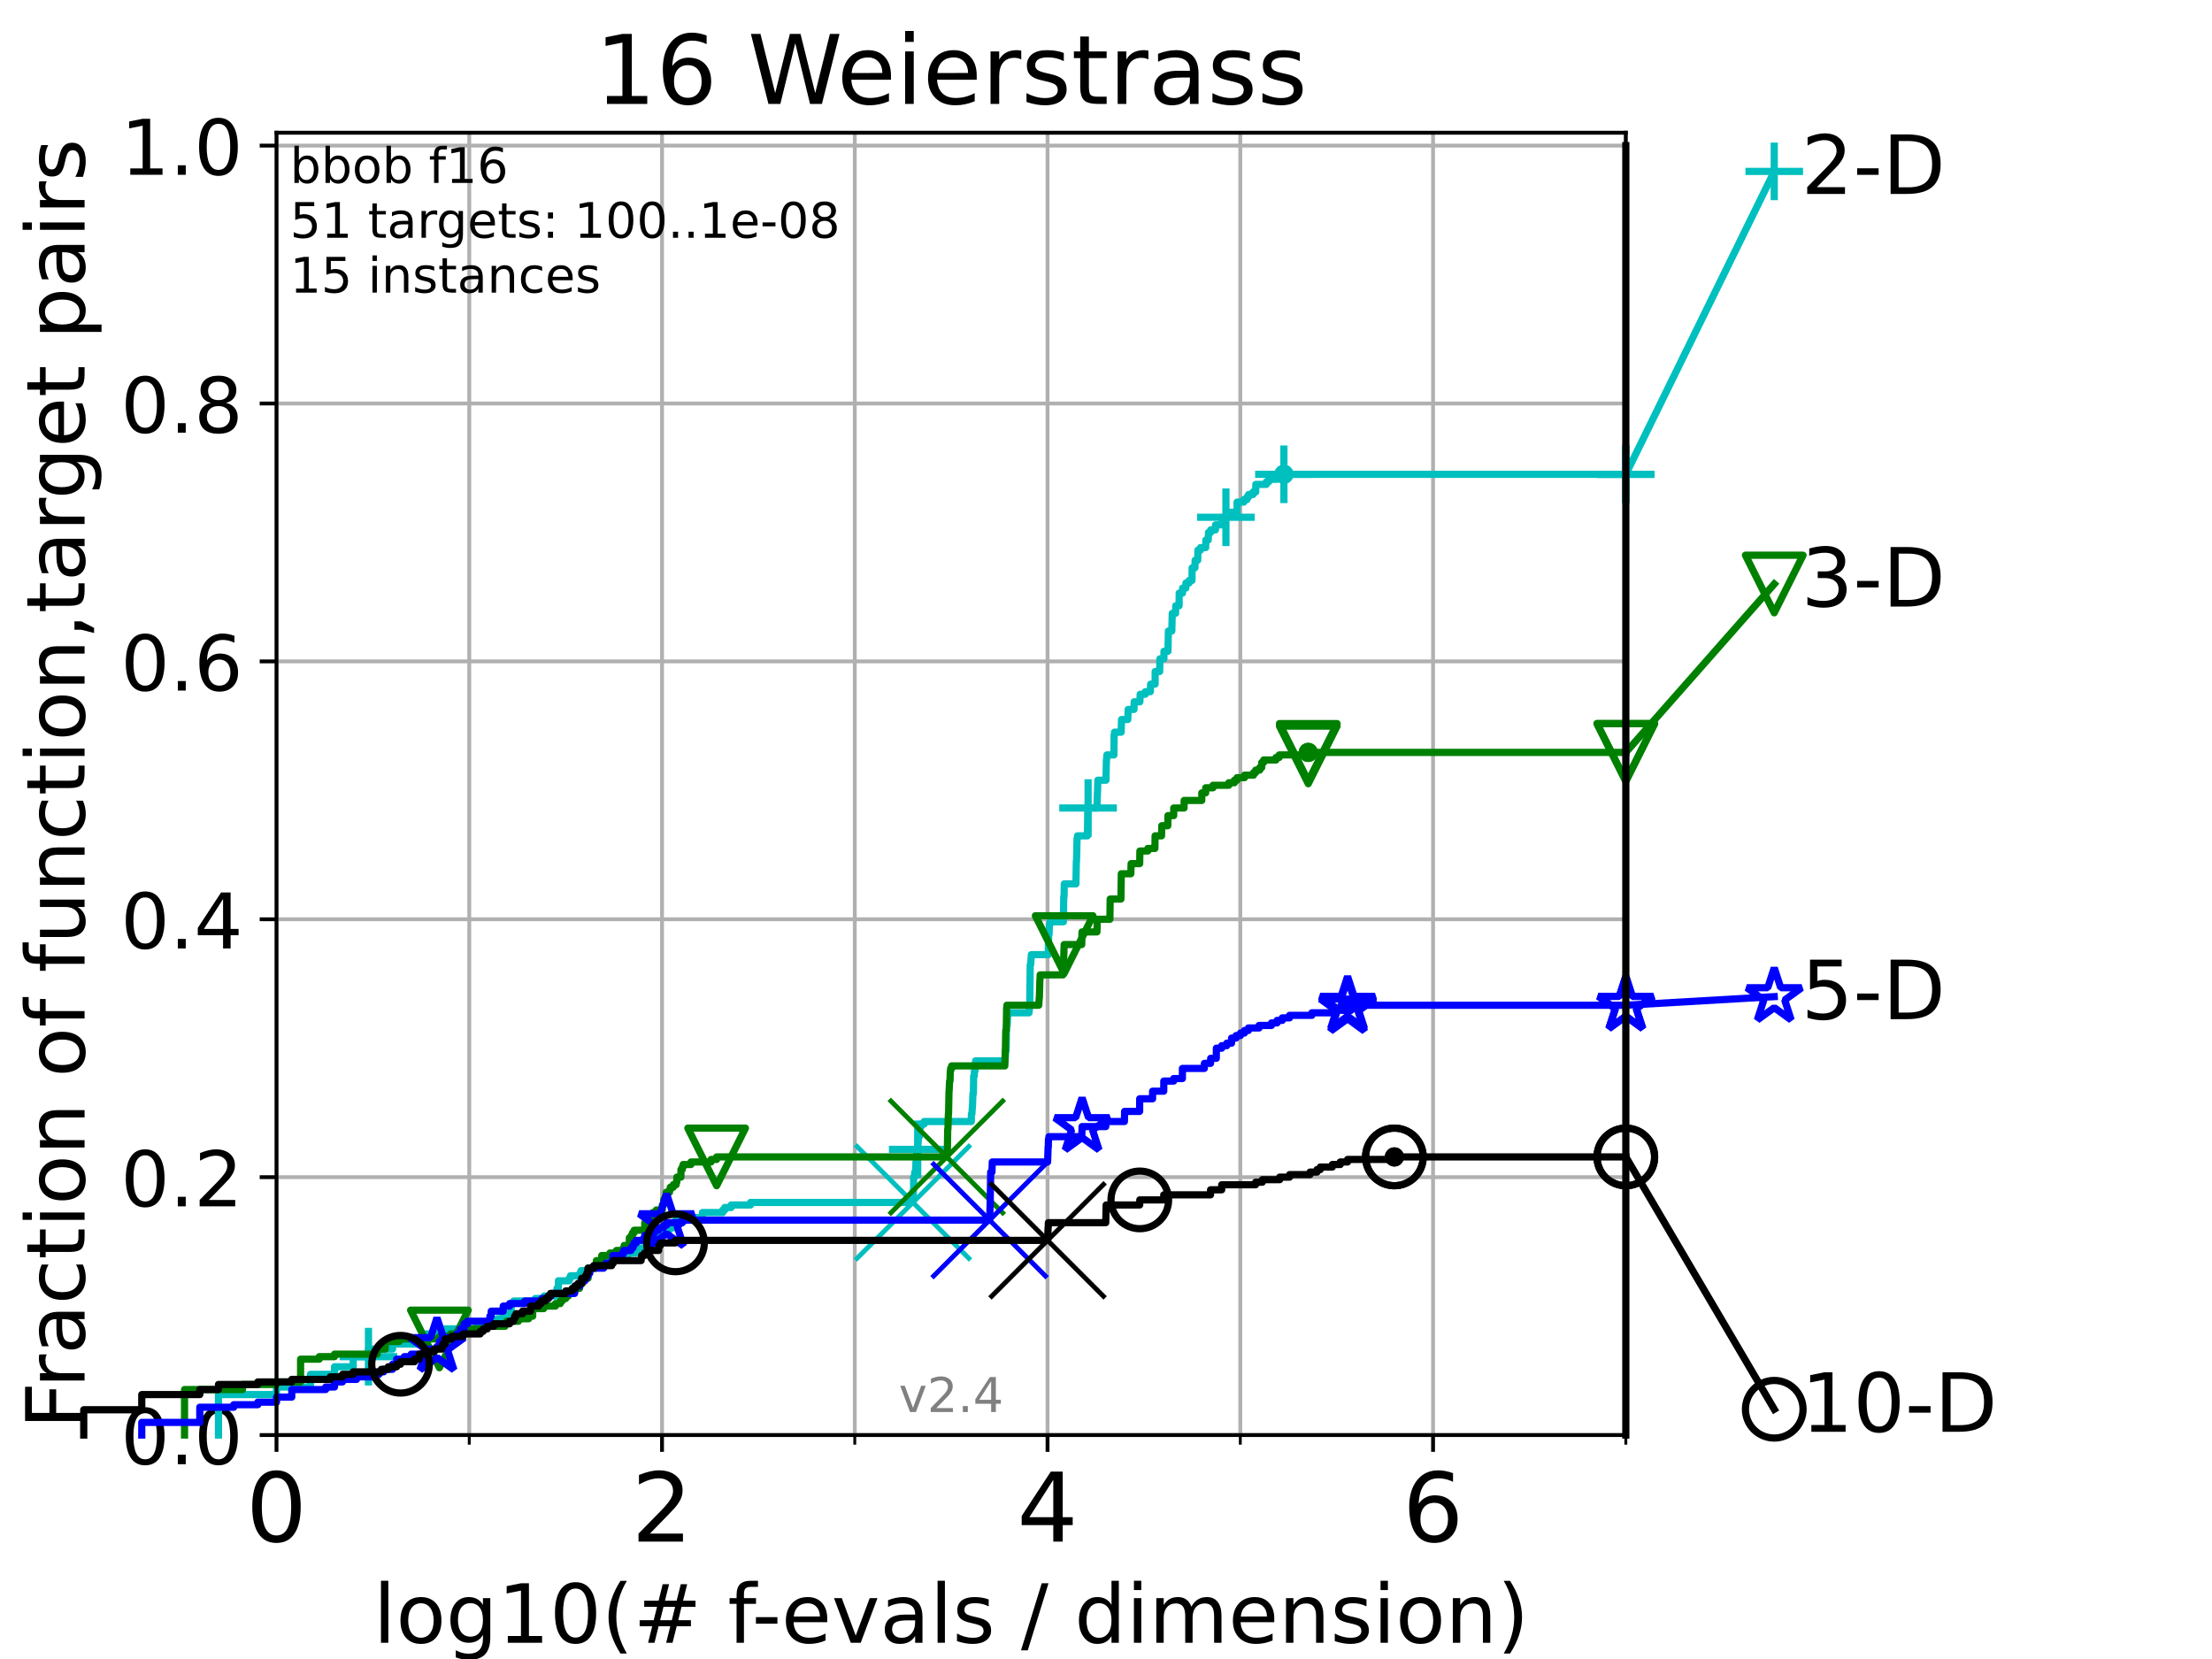 <?xml version="1.0" encoding="utf-8" standalone="no"?>
<!DOCTYPE svg PUBLIC "-//W3C//DTD SVG 1.1//EN"
  "http://www.w3.org/Graphics/SVG/1.1/DTD/svg11.dtd">
<!-- Created with matplotlib (https://matplotlib.org/) -->
<svg height="345.6pt" version="1.1" viewBox="0 0 460.8 345.6" width="460.8pt" xmlns="http://www.w3.org/2000/svg" xmlns:xlink="http://www.w3.org/1999/xlink">
 <defs>
  <style type="text/css">*{stroke-linecap:butt;stroke-linejoin:round;}</style>
 </defs>
 <g id="figure_1">
  <g id="patch_1">
   <path d="M 0 345.6 
L 460.8 345.6 
L 460.8 0 
L 0 0 
z
" style="fill:#ffffff;"/>
  </g>
  <g id="axes_1">
   <g id="patch_2">
    <path d="M 57.6 298.944 
L 338.688 298.944 
L 338.688 27.648 
L 57.6 27.648 
z
" style="fill:#ffffff;"/>
   </g>
   <g id="matplotlib.axis_1">
    <g id="xtick_1">
     <g id="line2d_1">
      <path clip-path="url(#p5225bca714)" d="M 57.6 298.944 
L 57.6 27.648 
" style="fill:none;stroke:#b0b0b0;stroke-linecap:square;stroke-width:0.8;"/>
     </g>
     <g id="line2d_2">
      <defs>
       <path d="M 0 0 
L 0 3.5 
" id="mc036f44a8e" style="stroke:#000000;stroke-width:0.8;"/>
      </defs>
      <g>
       <use style="stroke:#000000;stroke-width:0.8;" x="57.6" xlink:href="#mc036f44a8e" y="298.944"/>
      </g>
     </g>
     <g id="text_1">
      <!-- 0 -->
      <g transform="translate(51.237 321.141)scale(0.2 -0.2)">
       <defs>
        <path d="M 31.781 66.406 
Q 24.172 66.406 20.328 58.906 
Q 16.5 51.422 16.5 36.375 
Q 16.5 21.391 20.328 13.891 
Q 24.172 6.391 31.781 6.391 
Q 39.453 6.391 43.281 13.891 
Q 47.125 21.391 47.125 36.375 
Q 47.125 51.422 43.281 58.906 
Q 39.453 66.406 31.781 66.406 
z
M 31.781 74.219 
Q 44.047 74.219 50.516 64.516 
Q 56.984 54.828 56.984 36.375 
Q 56.984 17.969 50.516 8.266 
Q 44.047 -1.422 31.781 -1.422 
Q 19.531 -1.422 13.062 8.266 
Q 6.594 17.969 6.594 36.375 
Q 6.594 54.828 13.062 64.516 
Q 19.531 74.219 31.781 74.219 
z
" id="DejaVuSans-48"/>
       </defs>
       <use xlink:href="#DejaVuSans-48"/>
      </g>
     </g>
    </g>
    <g id="xtick_2">
     <g id="line2d_3">
      <path clip-path="url(#p5225bca714)" d="M 137.911 298.944 
L 137.911 27.648 
" style="fill:none;stroke:#b0b0b0;stroke-linecap:square;stroke-width:0.8;"/>
     </g>
     <g id="line2d_4">
      <g>
       <use style="stroke:#000000;stroke-width:0.8;" x="137.911" xlink:href="#mc036f44a8e" y="298.944"/>
      </g>
     </g>
     <g id="text_2">
      <!-- 2 -->
      <g transform="translate(131.548 321.141)scale(0.2 -0.2)">
       <defs>
        <path d="M 19.188 8.297 
L 53.609 8.297 
L 53.609 0 
L 7.328 0 
L 7.328 8.297 
Q 12.938 14.109 22.625 23.891 
Q 32.328 33.688 34.812 36.531 
Q 39.547 41.844 41.422 45.531 
Q 43.312 49.219 43.312 52.781 
Q 43.312 58.594 39.234 62.25 
Q 35.156 65.922 28.609 65.922 
Q 23.969 65.922 18.812 64.312 
Q 13.672 62.703 7.812 59.422 
L 7.812 69.391 
Q 13.766 71.781 18.938 73 
Q 24.125 74.219 28.422 74.219 
Q 39.75 74.219 46.484 68.547 
Q 53.219 62.891 53.219 53.422 
Q 53.219 48.922 51.531 44.891 
Q 49.859 40.875 45.406 35.406 
Q 44.188 33.984 37.641 27.219 
Q 31.109 20.453 19.188 8.297 
z
" id="DejaVuSans-50"/>
       </defs>
       <use xlink:href="#DejaVuSans-50"/>
      </g>
     </g>
    </g>
    <g id="xtick_3">
     <g id="line2d_5">
      <path clip-path="url(#p5225bca714)" d="M 218.222 298.944 
L 218.222 27.648 
" style="fill:none;stroke:#b0b0b0;stroke-linecap:square;stroke-width:0.8;"/>
     </g>
     <g id="line2d_6">
      <g>
       <use style="stroke:#000000;stroke-width:0.8;" x="218.222" xlink:href="#mc036f44a8e" y="298.944"/>
      </g>
     </g>
     <g id="text_3">
      <!-- 4 -->
      <g transform="translate(211.859 321.141)scale(0.2 -0.2)">
       <defs>
        <path d="M 37.797 64.312 
L 12.891 25.391 
L 37.797 25.391 
z
M 35.203 72.906 
L 47.609 72.906 
L 47.609 25.391 
L 58.016 25.391 
L 58.016 17.188 
L 47.609 17.188 
L 47.609 0 
L 37.797 0 
L 37.797 17.188 
L 4.891 17.188 
L 4.891 26.703 
z
" id="DejaVuSans-52"/>
       </defs>
       <use xlink:href="#DejaVuSans-52"/>
      </g>
     </g>
    </g>
    <g id="xtick_4">
     <g id="line2d_7">
      <path clip-path="url(#p5225bca714)" d="M 298.533 298.944 
L 298.533 27.648 
" style="fill:none;stroke:#b0b0b0;stroke-linecap:square;stroke-width:0.8;"/>
     </g>
     <g id="line2d_8">
      <g>
       <use style="stroke:#000000;stroke-width:0.8;" x="298.533" xlink:href="#mc036f44a8e" y="298.944"/>
      </g>
     </g>
     <g id="text_4">
      <!-- 6 -->
      <g transform="translate(292.17 321.141)scale(0.2 -0.2)">
       <defs>
        <path d="M 33.016 40.375 
Q 26.375 40.375 22.484 35.828 
Q 18.609 31.297 18.609 23.391 
Q 18.609 15.531 22.484 10.953 
Q 26.375 6.391 33.016 6.391 
Q 39.656 6.391 43.531 10.953 
Q 47.406 15.531 47.406 23.391 
Q 47.406 31.297 43.531 35.828 
Q 39.656 40.375 33.016 40.375 
z
M 52.594 71.297 
L 52.594 62.312 
Q 48.875 64.062 45.094 64.984 
Q 41.312 65.922 37.594 65.922 
Q 27.828 65.922 22.672 59.328 
Q 17.531 52.734 16.797 39.406 
Q 19.672 43.656 24.016 45.922 
Q 28.375 48.188 33.594 48.188 
Q 44.578 48.188 50.953 41.516 
Q 57.328 34.859 57.328 23.391 
Q 57.328 12.156 50.688 5.359 
Q 44.047 -1.422 33.016 -1.422 
Q 20.359 -1.422 13.672 8.266 
Q 6.984 17.969 6.984 36.375 
Q 6.984 53.656 15.188 63.938 
Q 23.391 74.219 37.203 74.219 
Q 40.922 74.219 44.703 73.484 
Q 48.484 72.75 52.594 71.297 
z
" id="DejaVuSans-54"/>
       </defs>
       <use xlink:href="#DejaVuSans-54"/>
      </g>
     </g>
    </g>
    <g id="xtick_5">
     <g id="line2d_9">
      <path clip-path="url(#p5225bca714)" d="M 97.755 298.944 
L 97.755 27.648 
" style="fill:none;stroke:#b0b0b0;stroke-linecap:square;stroke-width:0.8;"/>
     </g>
     <g id="line2d_10">
      <defs>
       <path d="M 0 0 
L 0 2 
" id="mcb7a86eb90" style="stroke:#000000;stroke-width:0.6;"/>
      </defs>
      <g>
       <use style="stroke:#000000;stroke-width:0.6;" x="97.755" xlink:href="#mcb7a86eb90" y="298.944"/>
      </g>
     </g>
    </g>
    <g id="xtick_6">
     <g id="line2d_11">
      <path clip-path="url(#p5225bca714)" d="M 178.066 298.944 
L 178.066 27.648 
" style="fill:none;stroke:#b0b0b0;stroke-linecap:square;stroke-width:0.8;"/>
     </g>
     <g id="line2d_12">
      <g>
       <use style="stroke:#000000;stroke-width:0.6;" x="178.066" xlink:href="#mcb7a86eb90" y="298.944"/>
      </g>
     </g>
    </g>
    <g id="xtick_7">
     <g id="line2d_13">
      <path clip-path="url(#p5225bca714)" d="M 258.377 298.944 
L 258.377 27.648 
" style="fill:none;stroke:#b0b0b0;stroke-linecap:square;stroke-width:0.8;"/>
     </g>
     <g id="line2d_14">
      <g>
       <use style="stroke:#000000;stroke-width:0.6;" x="258.377" xlink:href="#mcb7a86eb90" y="298.944"/>
      </g>
     </g>
    </g>
    <g id="xtick_8">
     <g id="line2d_15">
      <path clip-path="url(#p5225bca714)" d="M 338.688 298.944 
L 338.688 27.648 
" style="fill:none;stroke:#b0b0b0;stroke-linecap:square;stroke-width:0.8;"/>
     </g>
     <g id="line2d_16">
      <g>
       <use style="stroke:#000000;stroke-width:0.6;" x="338.688" xlink:href="#mcb7a86eb90" y="298.944"/>
      </g>
     </g>
    </g>
    <g id="text_5">
     <!-- log10(# f-evals / dimension) -->
     <g transform="translate(77.764 342.218)scale(0.17 -0.17)">
      <defs>
       <path d="M 9.422 75.984 
L 18.406 75.984 
L 18.406 0 
L 9.422 0 
z
" id="DejaVuSans-108"/>
       <path d="M 30.609 48.391 
Q 23.391 48.391 19.188 42.75 
Q 14.984 37.109 14.984 27.297 
Q 14.984 17.484 19.156 11.844 
Q 23.344 6.203 30.609 6.203 
Q 37.797 6.203 41.984 11.859 
Q 46.188 17.531 46.188 27.297 
Q 46.188 37.016 41.984 42.703 
Q 37.797 48.391 30.609 48.391 
z
M 30.609 56 
Q 42.328 56 49.016 48.375 
Q 55.719 40.766 55.719 27.297 
Q 55.719 13.875 49.016 6.219 
Q 42.328 -1.422 30.609 -1.422 
Q 18.844 -1.422 12.172 6.219 
Q 5.516 13.875 5.516 27.297 
Q 5.516 40.766 12.172 48.375 
Q 18.844 56 30.609 56 
z
" id="DejaVuSans-111"/>
       <path d="M 45.406 27.984 
Q 45.406 37.75 41.375 43.109 
Q 37.359 48.484 30.078 48.484 
Q 22.859 48.484 18.828 43.109 
Q 14.797 37.75 14.797 27.984 
Q 14.797 18.266 18.828 12.891 
Q 22.859 7.516 30.078 7.516 
Q 37.359 7.516 41.375 12.891 
Q 45.406 18.266 45.406 27.984 
z
M 54.391 6.781 
Q 54.391 -7.172 48.188 -13.984 
Q 42 -20.797 29.203 -20.797 
Q 24.469 -20.797 20.266 -20.094 
Q 16.062 -19.391 12.109 -17.922 
L 12.109 -9.188 
Q 16.062 -11.328 19.922 -12.344 
Q 23.781 -13.375 27.781 -13.375 
Q 36.625 -13.375 41.016 -8.766 
Q 45.406 -4.156 45.406 5.172 
L 45.406 9.625 
Q 42.625 4.781 38.281 2.391 
Q 33.938 0 27.875 0 
Q 17.828 0 11.672 7.656 
Q 5.516 15.328 5.516 27.984 
Q 5.516 40.672 11.672 48.328 
Q 17.828 56 27.875 56 
Q 33.938 56 38.281 53.609 
Q 42.625 51.219 45.406 46.391 
L 45.406 54.688 
L 54.391 54.688 
z
" id="DejaVuSans-103"/>
       <path d="M 12.406 8.297 
L 28.516 8.297 
L 28.516 63.922 
L 10.984 60.406 
L 10.984 69.391 
L 28.422 72.906 
L 38.281 72.906 
L 38.281 8.297 
L 54.391 8.297 
L 54.391 0 
L 12.406 0 
z
" id="DejaVuSans-49"/>
       <path d="M 31 75.875 
Q 24.469 64.656 21.281 53.656 
Q 18.109 42.672 18.109 31.391 
Q 18.109 20.125 21.312 9.062 
Q 24.516 -2 31 -13.188 
L 23.188 -13.188 
Q 15.875 -1.703 12.234 9.375 
Q 8.594 20.453 8.594 31.391 
Q 8.594 42.281 12.203 53.312 
Q 15.828 64.359 23.188 75.875 
z
" id="DejaVuSans-40"/>
       <path d="M 51.125 44 
L 36.922 44 
L 32.812 27.688 
L 47.125 27.688 
z
M 43.797 71.781 
L 38.719 51.516 
L 52.984 51.516 
L 58.109 71.781 
L 65.922 71.781 
L 60.891 51.516 
L 76.125 51.516 
L 76.125 44 
L 58.984 44 
L 54.984 27.688 
L 70.516 27.688 
L 70.516 20.219 
L 53.078 20.219 
L 48 0 
L 40.188 0 
L 45.219 20.219 
L 30.906 20.219 
L 25.875 0 
L 18.016 0 
L 23.094 20.219 
L 7.719 20.219 
L 7.719 27.688 
L 24.906 27.688 
L 29 44 
L 13.281 44 
L 13.281 51.516 
L 30.906 51.516 
L 35.891 71.781 
z
" id="DejaVuSans-35"/>
       <path id="DejaVuSans-32"/>
       <path d="M 37.109 75.984 
L 37.109 68.5 
L 28.516 68.5 
Q 23.688 68.5 21.797 66.547 
Q 19.922 64.594 19.922 59.516 
L 19.922 54.688 
L 34.719 54.688 
L 34.719 47.703 
L 19.922 47.703 
L 19.922 0 
L 10.891 0 
L 10.891 47.703 
L 2.297 47.703 
L 2.297 54.688 
L 10.891 54.688 
L 10.891 58.5 
Q 10.891 67.625 15.141 71.797 
Q 19.391 75.984 28.609 75.984 
z
" id="DejaVuSans-102"/>
       <path d="M 4.891 31.391 
L 31.203 31.391 
L 31.203 23.391 
L 4.891 23.391 
z
" id="DejaVuSans-45"/>
       <path d="M 56.203 29.594 
L 56.203 25.203 
L 14.891 25.203 
Q 15.484 15.922 20.484 11.062 
Q 25.484 6.203 34.422 6.203 
Q 39.594 6.203 44.453 7.469 
Q 49.312 8.734 54.109 11.281 
L 54.109 2.781 
Q 49.266 0.734 44.188 -0.344 
Q 39.109 -1.422 33.891 -1.422 
Q 20.797 -1.422 13.156 6.188 
Q 5.516 13.812 5.516 26.812 
Q 5.516 40.234 12.766 48.109 
Q 20.016 56 32.328 56 
Q 43.359 56 49.781 48.891 
Q 56.203 41.797 56.203 29.594 
z
M 47.219 32.234 
Q 47.125 39.594 43.094 43.984 
Q 39.062 48.391 32.422 48.391 
Q 24.906 48.391 20.391 44.141 
Q 15.875 39.891 15.188 32.172 
z
" id="DejaVuSans-101"/>
       <path d="M 2.984 54.688 
L 12.5 54.688 
L 29.594 8.797 
L 46.688 54.688 
L 56.203 54.688 
L 35.688 0 
L 23.484 0 
z
" id="DejaVuSans-118"/>
       <path d="M 34.281 27.484 
Q 23.391 27.484 19.188 25 
Q 14.984 22.516 14.984 16.5 
Q 14.984 11.719 18.141 8.906 
Q 21.297 6.109 26.703 6.109 
Q 34.188 6.109 38.703 11.406 
Q 43.219 16.703 43.219 25.484 
L 43.219 27.484 
z
M 52.203 31.203 
L 52.203 0 
L 43.219 0 
L 43.219 8.297 
Q 40.141 3.328 35.547 0.953 
Q 30.953 -1.422 24.312 -1.422 
Q 15.922 -1.422 10.953 3.297 
Q 6 8.016 6 15.922 
Q 6 25.141 12.172 29.828 
Q 18.359 34.516 30.609 34.516 
L 43.219 34.516 
L 43.219 35.406 
Q 43.219 41.609 39.141 45 
Q 35.062 48.391 27.688 48.391 
Q 23 48.391 18.547 47.266 
Q 14.109 46.141 10.016 43.891 
L 10.016 52.203 
Q 14.938 54.109 19.578 55.047 
Q 24.219 56 28.609 56 
Q 40.484 56 46.344 49.844 
Q 52.203 43.703 52.203 31.203 
z
" id="DejaVuSans-97"/>
       <path d="M 44.281 53.078 
L 44.281 44.578 
Q 40.484 46.531 36.375 47.5 
Q 32.281 48.484 27.875 48.484 
Q 21.188 48.484 17.844 46.438 
Q 14.5 44.391 14.5 40.281 
Q 14.5 37.156 16.891 35.375 
Q 19.281 33.594 26.516 31.984 
L 29.594 31.297 
Q 39.156 29.25 43.188 25.516 
Q 47.219 21.781 47.219 15.094 
Q 47.219 7.469 41.188 3.016 
Q 35.156 -1.422 24.609 -1.422 
Q 20.219 -1.422 15.453 -0.562 
Q 10.688 0.297 5.422 2 
L 5.422 11.281 
Q 10.406 8.688 15.234 7.391 
Q 20.062 6.109 24.812 6.109 
Q 31.156 6.109 34.562 8.281 
Q 37.984 10.453 37.984 14.406 
Q 37.984 18.062 35.516 20.016 
Q 33.062 21.969 24.703 23.781 
L 21.578 24.516 
Q 13.234 26.266 9.516 29.906 
Q 5.812 33.547 5.812 39.891 
Q 5.812 47.609 11.281 51.797 
Q 16.75 56 26.812 56 
Q 31.781 56 36.172 55.266 
Q 40.578 54.547 44.281 53.078 
z
" id="DejaVuSans-115"/>
       <path d="M 25.391 72.906 
L 33.688 72.906 
L 8.297 -9.281 
L 0 -9.281 
z
" id="DejaVuSans-47"/>
       <path d="M 45.406 46.391 
L 45.406 75.984 
L 54.391 75.984 
L 54.391 0 
L 45.406 0 
L 45.406 8.203 
Q 42.578 3.328 38.25 0.953 
Q 33.938 -1.422 27.875 -1.422 
Q 17.969 -1.422 11.734 6.484 
Q 5.516 14.406 5.516 27.297 
Q 5.516 40.188 11.734 48.094 
Q 17.969 56 27.875 56 
Q 33.938 56 38.25 53.625 
Q 42.578 51.266 45.406 46.391 
z
M 14.797 27.297 
Q 14.797 17.391 18.875 11.75 
Q 22.953 6.109 30.078 6.109 
Q 37.203 6.109 41.297 11.75 
Q 45.406 17.391 45.406 27.297 
Q 45.406 37.203 41.297 42.844 
Q 37.203 48.484 30.078 48.484 
Q 22.953 48.484 18.875 42.844 
Q 14.797 37.203 14.797 27.297 
z
" id="DejaVuSans-100"/>
       <path d="M 9.422 54.688 
L 18.406 54.688 
L 18.406 0 
L 9.422 0 
z
M 9.422 75.984 
L 18.406 75.984 
L 18.406 64.594 
L 9.422 64.594 
z
" id="DejaVuSans-105"/>
       <path d="M 52 44.188 
Q 55.375 50.25 60.062 53.125 
Q 64.75 56 71.094 56 
Q 79.641 56 84.281 50.016 
Q 88.922 44.047 88.922 33.016 
L 88.922 0 
L 79.891 0 
L 79.891 32.719 
Q 79.891 40.578 77.094 44.375 
Q 74.312 48.188 68.609 48.188 
Q 61.625 48.188 57.562 43.547 
Q 53.516 38.922 53.516 30.906 
L 53.516 0 
L 44.484 0 
L 44.484 32.719 
Q 44.484 40.625 41.703 44.406 
Q 38.922 48.188 33.109 48.188 
Q 26.219 48.188 22.156 43.531 
Q 18.109 38.875 18.109 30.906 
L 18.109 0 
L 9.078 0 
L 9.078 54.688 
L 18.109 54.688 
L 18.109 46.188 
Q 21.188 51.219 25.484 53.609 
Q 29.781 56 35.688 56 
Q 41.656 56 45.828 52.969 
Q 50 49.953 52 44.188 
z
" id="DejaVuSans-109"/>
       <path d="M 54.891 33.016 
L 54.891 0 
L 45.906 0 
L 45.906 32.719 
Q 45.906 40.484 42.875 44.328 
Q 39.844 48.188 33.797 48.188 
Q 26.516 48.188 22.312 43.547 
Q 18.109 38.922 18.109 30.906 
L 18.109 0 
L 9.078 0 
L 9.078 54.688 
L 18.109 54.688 
L 18.109 46.188 
Q 21.344 51.125 25.703 53.562 
Q 30.078 56 35.797 56 
Q 45.219 56 50.047 50.172 
Q 54.891 44.344 54.891 33.016 
z
" id="DejaVuSans-110"/>
       <path d="M 8.016 75.875 
L 15.828 75.875 
Q 23.141 64.359 26.781 53.312 
Q 30.422 42.281 30.422 31.391 
Q 30.422 20.453 26.781 9.375 
Q 23.141 -1.703 15.828 -13.188 
L 8.016 -13.188 
Q 14.5 -2 17.703 9.062 
Q 20.906 20.125 20.906 31.391 
Q 20.906 42.672 17.703 53.656 
Q 14.5 64.656 8.016 75.875 
z
" id="DejaVuSans-41"/>
      </defs>
      <use xlink:href="#DejaVuSans-108"/>
      <use x="27.783" xlink:href="#DejaVuSans-111"/>
      <use x="88.965" xlink:href="#DejaVuSans-103"/>
      <use x="152.441" xlink:href="#DejaVuSans-49"/>
      <use x="216.064" xlink:href="#DejaVuSans-48"/>
      <use x="279.688" xlink:href="#DejaVuSans-40"/>
      <use x="318.701" xlink:href="#DejaVuSans-35"/>
      <use x="402.49" xlink:href="#DejaVuSans-32"/>
      <use x="434.277" xlink:href="#DejaVuSans-102"/>
      <use x="463.982" xlink:href="#DejaVuSans-45"/>
      <use x="500.066" xlink:href="#DejaVuSans-101"/>
      <use x="561.59" xlink:href="#DejaVuSans-118"/>
      <use x="620.77" xlink:href="#DejaVuSans-97"/>
      <use x="682.049" xlink:href="#DejaVuSans-108"/>
      <use x="709.832" xlink:href="#DejaVuSans-115"/>
      <use x="761.932" xlink:href="#DejaVuSans-32"/>
      <use x="793.719" xlink:href="#DejaVuSans-47"/>
      <use x="827.41" xlink:href="#DejaVuSans-32"/>
      <use x="859.197" xlink:href="#DejaVuSans-100"/>
      <use x="922.674" xlink:href="#DejaVuSans-105"/>
      <use x="950.457" xlink:href="#DejaVuSans-109"/>
      <use x="1047.869" xlink:href="#DejaVuSans-101"/>
      <use x="1109.393" xlink:href="#DejaVuSans-110"/>
      <use x="1172.771" xlink:href="#DejaVuSans-115"/>
      <use x="1224.871" xlink:href="#DejaVuSans-105"/>
      <use x="1252.654" xlink:href="#DejaVuSans-111"/>
      <use x="1313.836" xlink:href="#DejaVuSans-110"/>
      <use x="1377.215" xlink:href="#DejaVuSans-41"/>
     </g>
    </g>
   </g>
   <g id="matplotlib.axis_2">
    <g id="ytick_1">
     <g id="line2d_17">
      <path clip-path="url(#p5225bca714)" d="M 57.6 298.944 
L 338.688 298.944 
" style="fill:none;stroke:#b0b0b0;stroke-linecap:square;stroke-width:0.8;"/>
     </g>
     <g id="line2d_18">
      <defs>
       <path d="M 0 0 
L -3.5 0 
" id="md3625dab1b" style="stroke:#000000;stroke-width:0.8;"/>
      </defs>
      <g>
       <use style="stroke:#000000;stroke-width:0.8;" x="57.6" xlink:href="#md3625dab1b" y="298.944"/>
      </g>
     </g>
     <g id="text_6">
      <!-- 0.0 -->
      <g transform="translate(25.155 305.023)scale(0.16 -0.16)">
       <defs>
        <path d="M 10.688 12.406 
L 21 12.406 
L 21 0 
L 10.688 0 
z
" id="DejaVuSans-46"/>
       </defs>
       <use xlink:href="#DejaVuSans-48"/>
       <use x="63.623" xlink:href="#DejaVuSans-46"/>
       <use x="95.41" xlink:href="#DejaVuSans-48"/>
      </g>
     </g>
    </g>
    <g id="ytick_2">
     <g id="line2d_19">
      <path clip-path="url(#p5225bca714)" d="M 57.6 245.222 
L 338.688 245.222 
" style="fill:none;stroke:#b0b0b0;stroke-linecap:square;stroke-width:0.8;"/>
     </g>
     <g id="line2d_20">
      <g>
       <use style="stroke:#000000;stroke-width:0.8;" x="57.6" xlink:href="#md3625dab1b" y="245.222"/>
      </g>
     </g>
     <g id="text_7">
      <!-- 0.2 -->
      <g transform="translate(25.155 251.301)scale(0.16 -0.16)">
       <use xlink:href="#DejaVuSans-48"/>
       <use x="63.623" xlink:href="#DejaVuSans-46"/>
       <use x="95.41" xlink:href="#DejaVuSans-50"/>
      </g>
     </g>
    </g>
    <g id="ytick_3">
     <g id="line2d_21">
      <path clip-path="url(#p5225bca714)" d="M 57.6 191.5 
L 338.688 191.5 
" style="fill:none;stroke:#b0b0b0;stroke-linecap:square;stroke-width:0.8;"/>
     </g>
     <g id="line2d_22">
      <g>
       <use style="stroke:#000000;stroke-width:0.8;" x="57.6" xlink:href="#md3625dab1b" y="191.5"/>
      </g>
     </g>
     <g id="text_8">
      <!-- 0.4 -->
      <g transform="translate(25.155 197.579)scale(0.16 -0.16)">
       <use xlink:href="#DejaVuSans-48"/>
       <use x="63.623" xlink:href="#DejaVuSans-46"/>
       <use x="95.41" xlink:href="#DejaVuSans-52"/>
      </g>
     </g>
    </g>
    <g id="ytick_4">
     <g id="line2d_23">
      <path clip-path="url(#p5225bca714)" d="M 57.6 137.778 
L 338.688 137.778 
" style="fill:none;stroke:#b0b0b0;stroke-linecap:square;stroke-width:0.8;"/>
     </g>
     <g id="line2d_24">
      <g>
       <use style="stroke:#000000;stroke-width:0.8;" x="57.6" xlink:href="#md3625dab1b" y="137.778"/>
      </g>
     </g>
     <g id="text_9">
      <!-- 0.6 -->
      <g transform="translate(25.155 143.857)scale(0.16 -0.16)">
       <use xlink:href="#DejaVuSans-48"/>
       <use x="63.623" xlink:href="#DejaVuSans-46"/>
       <use x="95.41" xlink:href="#DejaVuSans-54"/>
      </g>
     </g>
    </g>
    <g id="ytick_5">
     <g id="line2d_25">
      <path clip-path="url(#p5225bca714)" d="M 57.6 84.056 
L 338.688 84.056 
" style="fill:none;stroke:#b0b0b0;stroke-linecap:square;stroke-width:0.8;"/>
     </g>
     <g id="line2d_26">
      <g>
       <use style="stroke:#000000;stroke-width:0.8;" x="57.6" xlink:href="#md3625dab1b" y="84.056"/>
      </g>
     </g>
     <g id="text_10">
      <!-- 0.8 -->
      <g transform="translate(25.155 90.135)scale(0.16 -0.16)">
       <defs>
        <path d="M 31.781 34.625 
Q 24.75 34.625 20.719 30.859 
Q 16.703 27.094 16.703 20.516 
Q 16.703 13.922 20.719 10.156 
Q 24.75 6.391 31.781 6.391 
Q 38.812 6.391 42.859 10.172 
Q 46.922 13.969 46.922 20.516 
Q 46.922 27.094 42.891 30.859 
Q 38.875 34.625 31.781 34.625 
z
M 21.922 38.812 
Q 15.578 40.375 12.031 44.719 
Q 8.5 49.078 8.5 55.328 
Q 8.5 64.062 14.719 69.141 
Q 20.953 74.219 31.781 74.219 
Q 42.672 74.219 48.875 69.141 
Q 55.078 64.062 55.078 55.328 
Q 55.078 49.078 51.531 44.719 
Q 48 40.375 41.703 38.812 
Q 48.828 37.156 52.797 32.312 
Q 56.781 27.484 56.781 20.516 
Q 56.781 9.906 50.312 4.234 
Q 43.844 -1.422 31.781 -1.422 
Q 19.734 -1.422 13.25 4.234 
Q 6.781 9.906 6.781 20.516 
Q 6.781 27.484 10.781 32.312 
Q 14.797 37.156 21.922 38.812 
z
M 18.312 54.391 
Q 18.312 48.734 21.844 45.562 
Q 25.391 42.391 31.781 42.391 
Q 38.141 42.391 41.719 45.562 
Q 45.312 48.734 45.312 54.391 
Q 45.312 60.062 41.719 63.234 
Q 38.141 66.406 31.781 66.406 
Q 25.391 66.406 21.844 63.234 
Q 18.312 60.062 18.312 54.391 
z
" id="DejaVuSans-56"/>
       </defs>
       <use xlink:href="#DejaVuSans-48"/>
       <use x="63.623" xlink:href="#DejaVuSans-46"/>
       <use x="95.41" xlink:href="#DejaVuSans-56"/>
      </g>
     </g>
    </g>
    <g id="ytick_6">
     <g id="line2d_27">
      <path clip-path="url(#p5225bca714)" d="M 57.6 30.334 
L 338.688 30.334 
" style="fill:none;stroke:#b0b0b0;stroke-linecap:square;stroke-width:0.8;"/>
     </g>
     <g id="line2d_28">
      <g>
       <use style="stroke:#000000;stroke-width:0.8;" x="57.6" xlink:href="#md3625dab1b" y="30.334"/>
      </g>
     </g>
     <g id="text_11">
      <!-- 1.0 -->
      <g transform="translate(25.155 36.413)scale(0.16 -0.16)">
       <use xlink:href="#DejaVuSans-49"/>
       <use x="63.623" xlink:href="#DejaVuSans-46"/>
       <use x="95.41" xlink:href="#DejaVuSans-48"/>
      </g>
     </g>
    </g>
    <g id="text_12">
     <!-- Fraction of function,target pairs -->
     <g transform="translate(17.62 297.681)rotate(-90)scale(0.17 -0.17)">
      <defs>
       <path d="M 9.812 72.906 
L 51.703 72.906 
L 51.703 64.594 
L 19.672 64.594 
L 19.672 43.109 
L 48.578 43.109 
L 48.578 34.812 
L 19.672 34.812 
L 19.672 0 
L 9.812 0 
z
" id="DejaVuSans-70"/>
       <path d="M 41.109 46.297 
Q 39.594 47.172 37.812 47.578 
Q 36.031 48 33.891 48 
Q 26.266 48 22.188 43.047 
Q 18.109 38.094 18.109 28.812 
L 18.109 0 
L 9.078 0 
L 9.078 54.688 
L 18.109 54.688 
L 18.109 46.188 
Q 20.953 51.172 25.484 53.578 
Q 30.031 56 36.531 56 
Q 37.453 56 38.578 55.875 
Q 39.703 55.766 41.062 55.516 
z
" id="DejaVuSans-114"/>
       <path d="M 48.781 52.594 
L 48.781 44.188 
Q 44.969 46.297 41.141 47.344 
Q 37.312 48.391 33.406 48.391 
Q 24.656 48.391 19.812 42.844 
Q 14.984 37.312 14.984 27.297 
Q 14.984 17.281 19.812 11.734 
Q 24.656 6.203 33.406 6.203 
Q 37.312 6.203 41.141 7.25 
Q 44.969 8.297 48.781 10.406 
L 48.781 2.094 
Q 45.016 0.344 40.984 -0.531 
Q 36.969 -1.422 32.422 -1.422 
Q 20.062 -1.422 12.781 6.344 
Q 5.516 14.109 5.516 27.297 
Q 5.516 40.672 12.859 48.328 
Q 20.219 56 33.016 56 
Q 37.156 56 41.109 55.141 
Q 45.062 54.297 48.781 52.594 
z
" id="DejaVuSans-99"/>
       <path d="M 18.312 70.219 
L 18.312 54.688 
L 36.812 54.688 
L 36.812 47.703 
L 18.312 47.703 
L 18.312 18.016 
Q 18.312 11.328 20.141 9.422 
Q 21.969 7.516 27.594 7.516 
L 36.812 7.516 
L 36.812 0 
L 27.594 0 
Q 17.188 0 13.234 3.875 
Q 9.281 7.766 9.281 18.016 
L 9.281 47.703 
L 2.688 47.703 
L 2.688 54.688 
L 9.281 54.688 
L 9.281 70.219 
z
" id="DejaVuSans-116"/>
       <path d="M 8.5 21.578 
L 8.5 54.688 
L 17.484 54.688 
L 17.484 21.922 
Q 17.484 14.156 20.5 10.266 
Q 23.531 6.391 29.594 6.391 
Q 36.859 6.391 41.078 11.031 
Q 45.312 15.672 45.312 23.688 
L 45.312 54.688 
L 54.297 54.688 
L 54.297 0 
L 45.312 0 
L 45.312 8.406 
Q 42.047 3.422 37.719 1 
Q 33.406 -1.422 27.688 -1.422 
Q 18.266 -1.422 13.375 4.438 
Q 8.5 10.297 8.5 21.578 
z
M 31.109 56 
z
" id="DejaVuSans-117"/>
       <path d="M 11.719 12.406 
L 22.016 12.406 
L 22.016 4 
L 14.016 -11.625 
L 7.719 -11.625 
L 11.719 4 
z
" id="DejaVuSans-44"/>
       <path d="M 18.109 8.203 
L 18.109 -20.797 
L 9.078 -20.797 
L 9.078 54.688 
L 18.109 54.688 
L 18.109 46.391 
Q 20.953 51.266 25.266 53.625 
Q 29.594 56 35.594 56 
Q 45.562 56 51.781 48.094 
Q 58.016 40.188 58.016 27.297 
Q 58.016 14.406 51.781 6.484 
Q 45.562 -1.422 35.594 -1.422 
Q 29.594 -1.422 25.266 0.953 
Q 20.953 3.328 18.109 8.203 
z
M 48.688 27.297 
Q 48.688 37.203 44.609 42.844 
Q 40.531 48.484 33.406 48.484 
Q 26.266 48.484 22.188 42.844 
Q 18.109 37.203 18.109 27.297 
Q 18.109 17.391 22.188 11.75 
Q 26.266 6.109 33.406 6.109 
Q 40.531 6.109 44.609 11.75 
Q 48.688 17.391 48.688 27.297 
z
" id="DejaVuSans-112"/>
      </defs>
      <use xlink:href="#DejaVuSans-70"/>
      <use x="50.27" xlink:href="#DejaVuSans-114"/>
      <use x="91.383" xlink:href="#DejaVuSans-97"/>
      <use x="152.662" xlink:href="#DejaVuSans-99"/>
      <use x="207.643" xlink:href="#DejaVuSans-116"/>
      <use x="246.852" xlink:href="#DejaVuSans-105"/>
      <use x="274.635" xlink:href="#DejaVuSans-111"/>
      <use x="335.816" xlink:href="#DejaVuSans-110"/>
      <use x="399.195" xlink:href="#DejaVuSans-32"/>
      <use x="430.982" xlink:href="#DejaVuSans-111"/>
      <use x="492.164" xlink:href="#DejaVuSans-102"/>
      <use x="527.369" xlink:href="#DejaVuSans-32"/>
      <use x="559.156" xlink:href="#DejaVuSans-102"/>
      <use x="594.361" xlink:href="#DejaVuSans-117"/>
      <use x="657.74" xlink:href="#DejaVuSans-110"/>
      <use x="721.119" xlink:href="#DejaVuSans-99"/>
      <use x="776.1" xlink:href="#DejaVuSans-116"/>
      <use x="815.309" xlink:href="#DejaVuSans-105"/>
      <use x="843.092" xlink:href="#DejaVuSans-111"/>
      <use x="904.273" xlink:href="#DejaVuSans-110"/>
      <use x="967.652" xlink:href="#DejaVuSans-44"/>
      <use x="999.439" xlink:href="#DejaVuSans-116"/>
      <use x="1038.648" xlink:href="#DejaVuSans-97"/>
      <use x="1099.928" xlink:href="#DejaVuSans-114"/>
      <use x="1139.291" xlink:href="#DejaVuSans-103"/>
      <use x="1202.768" xlink:href="#DejaVuSans-101"/>
      <use x="1264.291" xlink:href="#DejaVuSans-116"/>
      <use x="1303.5" xlink:href="#DejaVuSans-32"/>
      <use x="1335.287" xlink:href="#DejaVuSans-112"/>
      <use x="1398.764" xlink:href="#DejaVuSans-97"/>
      <use x="1460.043" xlink:href="#DejaVuSans-105"/>
      <use x="1487.826" xlink:href="#DejaVuSans-114"/>
      <use x="1528.939" xlink:href="#DejaVuSans-115"/>
     </g>
    </g>
   </g>
   <g id="line2d_29">
    <defs>
     <path d="M 0 1.5 
C 0.398 1.5 0.779 1.342 1.061 1.061 
C 1.342 0.779 1.5 0.398 1.5 0 
C 1.5 -0.398 1.342 -0.779 1.061 -1.061 
C 0.779 -1.342 0.398 -1.5 0 -1.5 
C -0.398 -1.5 -0.779 -1.342 -1.061 -1.061 
C -1.342 -0.779 -1.5 -0.398 -1.5 0 
C -1.5 0.398 -1.342 0.779 -1.061 1.061 
C -0.779 1.342 -0.398 1.5 0 1.5 
z
" id="m16fd859742" style="stroke:#00bfbf;"/>
    </defs>
    <g>
     <use style="fill:#00bfbf;stroke:#00bfbf;" x="267.463" xlink:href="#m16fd859742" y="98.803"/>
     <use style="fill:#00bfbf;stroke:#00bfbf;" x="267.463" xlink:href="#m16fd859742" y="98.803"/>
    </g>
   </g>
   <g id="line2d_30">
    <path d="M 45.512 298.944 
L 45.512 290.517 
L 57.6 290.517 
L 57.6 288.937 
L 64.671 288.937 
L 64.671 286.304 
L 69.688 286.304 
L 69.688 284.723 
L 73.579 284.723 
L 73.579 282.617 
L 76.759 282.617 
L 76.759 281.037 
L 81.776 281.037 
L 81.776 279.983 
L 88.847 279.983 
L 88.847 277.877 
L 92.738 277.877 
L 92.738 276.823 
L 99.418 276.823 
L 99.418 275.77 
L 101.647 275.77 
L 101.647 275.243 
L 103.623 275.243 
L 103.623 274.716 
L 104.826 274.716 
L 104.826 274.19 
L 105.398 274.19 
L 105.398 273.663 
L 106.489 273.663 
L 106.489 271.556 
L 107.009 271.556 
L 107.009 271.03 
L 111.506 271.03 
L 111.506 270.503 
L 113.383 270.503 
L 113.383 269.976 
L 116.02 269.976 
L 116.02 268.396 
L 116.323 268.396 
L 116.323 266.816 
L 118.577 266.816 
L 118.577 266.289 
L 118.839 266.289 
L 118.839 265.763 
L 120.806 265.763 
L 120.806 265.236 
L 121.037 265.236 
L 121.037 264.709 
L 122.573 264.709 
L 122.573 264.183 
L 123.985 264.183 
L 123.985 263.656 
L 124.178 263.656 
L 124.178 263.129 
L 125.648 263.129 
L 125.648 262.603 
L 127.485 262.603 
L 127.485 262.076 
L 129.991 262.076 
L 129.991 261.549 
L 130.796 261.549 
L 130.796 261.023 
L 132.542 261.023 
L 132.542 260.496 
L 133.466 260.496 
L 133.466 259.969 
L 135.281 259.969 
L 135.281 258.916 
L 137.016 258.916 
L 137.016 256.809 
L 137.736 256.809 
L 137.736 256.282 
L 139.414 256.282 
L 139.414 255.756 
L 140.348 255.756 
L 140.348 255.229 
L 140.797 255.229 
L 140.797 254.176 
L 142.62 254.176 
L 142.62 253.649 
L 146.324 253.649 
L 146.324 252.596 
L 150.557 252.596 
L 150.557 252.069 
L 150.974 252.069 
L 150.974 251.542 
L 152.322 251.542 
L 152.322 251.016 
L 156.358 251.016 
L 156.358 250.489 
L 190.185 250.489 
L 190.289 247.855 
L 190.323 247.855 
L 190.323 245.222 
L 190.465 245.222 
L 190.572 244.169 
L 190.75 244.169 
L 190.809 242.062 
L 190.914 242.062 
L 190.989 239.955 
L 191.154 239.955 
L 191.232 237.848 
L 191.285 237.848 
L 191.285 236.795 
L 191.537 236.795 
L 191.601 234.688 
L 191.892 234.688 
L 191.892 234.162 
L 192.523 234.162 
L 192.523 233.635 
L 202.334 233.635 
L 202.364 232.055 
L 202.465 232.055 
L 202.571 230.475 
L 202.585 230.475 
L 202.677 227.841 
L 202.775 227.841 
L 202.83 224.155 
L 202.96 224.155 
L 202.993 223.101 
L 203.106 223.101 
L 203.145 221.521 
L 203.236 221.521 
L 203.236 220.994 
L 209.383 220.994 
L 209.471 218.888 
L 209.587 218.888 
L 209.679 213.621 
L 209.803 213.621 
L 209.902 211.514 
L 209.99 211.514 
L 209.99 210.987 
L 214.36 210.987 
L 214.454 209.934 
L 214.508 209.934 
L 214.611 200.98 
L 214.705 200.98 
L 214.811 199.4 
L 214.847 199.4 
L 214.847 198.874 
L 218.363 198.874 
L 218.452 194.66 
L 218.541 194.66 
L 218.612 192.553 
L 218.742 192.553 
L 218.742 192.027 
L 221.524 192.027 
L 221.598 186.76 
L 221.661 186.76 
L 221.711 184.126 
L 224.136 184.126 
L 224.222 179.386 
L 224.262 179.386 
L 224.371 174.646 
L 224.47 174.646 
L 224.47 174.119 
L 226.524 174.119 
L 226.628 168.853 
L 226.668 168.853 
L 226.668 168.326 
L 228.505 168.326 
L 228.612 165.166 
L 228.625 165.166 
L 228.702 162.532 
L 230.394 162.532 
L 230.483 158.319 
L 230.519 158.319 
L 230.585 157.265 
L 232.051 157.265 
L 232.091 153.052 
L 232.178 153.052 
L 232.178 152.525 
L 233.566 152.525 
L 233.633 149.892 
L 234.942 149.892 
L 235.019 147.785 
L 236.232 147.785 
L 236.263 146.205 
L 237.457 146.205 
L 237.526 144.625 
L 238.584 144.625 
L 238.584 144.098 
L 239.634 144.098 
L 239.698 142.518 
L 240.632 142.518 
L 240.643 139.885 
L 241.583 139.885 
L 241.626 137.251 
L 242.461 137.251 
L 242.475 135.671 
L 243.31 135.671 
L 243.394 131.458 
L 244.112 131.458 
L 244.2 127.771 
L 244.889 127.771 
L 244.925 126.191 
L 245.629 126.191 
L 245.646 123.558 
L 246.34 123.558 
L 246.356 122.504 
L 247.031 122.504 
L 247.053 121.451 
L 247.712 121.451 
L 247.712 120.924 
L 248.315 120.924 
L 248.344 118.291 
L 248.926 118.291 
L 248.963 116.711 
L 249.515 116.711 
L 249.544 114.604 
L 250.091 114.604 
L 250.091 114.077 
L 251.169 114.077 
L 251.2 112.497 
L 251.696 112.497 
L 251.751 110.917 
L 252.207 110.917 
L 252.207 110.39 
L 253.202 110.39 
L 253.22 109.337 
L 254.532 109.337 
L 254.532 108.81 
L 254.967 108.81 
L 254.991 107.757 
L 255.382 107.757 
L 255.382 107.23 
L 255.819 107.23 
L 255.819 106.704 
L 257.707 106.704 
L 257.709 104.597 
L 259.107 104.597 
L 259.107 104.07 
L 259.779 104.07 
L 259.779 103.543 
L 260.092 103.543 
L 260.092 103.017 
L 261.026 103.017 
L 261.026 102.49 
L 261.589 102.49 
L 261.606 100.91 
L 263.795 100.91 
L 263.795 100.383 
L 264.286 100.383 
L 264.286 99.857 
L 265.957 99.857 
L 265.957 99.33 
L 267.463 99.33 
L 267.463 98.803 
L 338.688 98.803 
L 338.688 98.803 
" style="fill:none;stroke:#00bfbf;stroke-linecap:square;stroke-width:1.5;"/>
   </g>
   <g id="line2d_31">
    <defs>
     <path d="M -6 0 
L 6 0 
M 0 6 
L 0 -6 
" id="m6f63090cfe" style="stroke:#00bfbf;stroke-width:1.5;"/>
    </defs>
    <g>
     <use style="fill-opacity:0;stroke:#00bfbf;stroke-width:1.5;" x="76.759" xlink:href="#m6f63090cfe" y="282.617"/>
     <use style="fill-opacity:0;stroke:#00bfbf;stroke-width:1.5;" x="191.179" xlink:href="#m6f63090cfe" y="239.428"/>
     <use style="fill-opacity:0;stroke:#00bfbf;stroke-width:1.5;" x="226.668" xlink:href="#m6f63090cfe" y="168.326"/>
     <use style="fill-opacity:0;stroke:#00bfbf;stroke-width:1.5;" x="255.382" xlink:href="#m6f63090cfe" y="107.757"/>
     <use style="fill-opacity:0;stroke:#00bfbf;stroke-width:1.5;" x="267.463" xlink:href="#m6f63090cfe" y="98.803"/>
     <use style="fill-opacity:0;stroke:#00bfbf;stroke-width:1.5;" x="338.688" xlink:href="#m6f63090cfe" y="98.803"/>
    </g>
   </g>
   <g id="line2d_32">
    <path style="fill:none;stroke:#00bfbf;stroke-linecap:square;stroke-width:1.5;"/>
    <g/>
   </g>
   <g id="line2d_33">
    <path clip-path="url(#p5225bca714)" d="M 190.18 250.489 
" style="fill:none;stroke:#00bfbf;stroke-linecap:square;stroke-width:1.5;"/>
    <defs>
     <path d="M -12 12 
L 12 -12 
M -12 -12 
L 12 12 
" id="m4d57afd250" style="stroke:#00bfbf;"/>
    </defs>
    <g clip-path="url(#p5225bca714)">
     <use style="fill:#00bfbf;stroke:#00bfbf;" x="190.18" xlink:href="#m4d57afd250" y="250.489"/>
    </g>
   </g>
   <g id="line2d_34">
    <defs>
     <path d="M 0 1.5 
C 0.398 1.5 0.779 1.342 1.061 1.061 
C 1.342 0.779 1.5 0.398 1.5 0 
C 1.5 -0.398 1.342 -0.779 1.061 -1.061 
C 0.779 -1.342 0.398 -1.5 0 -1.5 
C -0.398 -1.5 -0.779 -1.342 -1.061 -1.061 
C -1.342 -0.779 -1.5 -0.398 -1.5 0 
C -1.5 0.398 -1.342 0.779 -1.061 1.061 
C -0.779 1.342 -0.398 1.5 0 1.5 
z
" id="m1064a26215" style="stroke:#008000;"/>
    </defs>
    <g>
     <use style="fill:#008000;stroke:#008000;" x="272.535" xlink:href="#m1064a26215" y="156.739"/>
     <use style="fill:#008000;stroke:#008000;" x="272.535" xlink:href="#m1064a26215" y="156.739"/>
    </g>
   </g>
   <g id="line2d_35">
    <path d="M 38.441 298.944 
L 38.441 289.464 
L 50.529 289.464 
L 50.529 288.41 
L 57.6 288.41 
L 57.6 287.884 
L 62.617 287.884 
L 62.617 283.143 
L 66.508 283.143 
L 66.508 282.617 
L 69.688 282.617 
L 69.688 282.09 
L 78.596 282.09 
L 78.596 281.037 
L 80.259 281.037 
L 80.259 279.457 
L 83.172 279.457 
L 83.172 278.93 
L 91.535 278.93 
L 91.535 278.403 
L 93.864 278.403 
L 93.864 277.877 
L 95.918 277.877 
L 95.918 277.35 
L 97.164 277.35 
L 97.164 276.823 
L 101.413 276.823 
L 101.413 276.296 
L 105.21 276.296 
L 105.21 275.77 
L 105.585 275.77 
L 105.585 275.243 
L 108.006 275.243 
L 108.006 274.716 
L 110.132 274.716 
L 110.132 274.19 
L 110.969 274.19 
L 110.969 272.61 
L 113.264 272.61 
L 113.264 272.083 
L 115.711 272.083 
L 115.711 271.556 
L 116.72 271.556 
L 116.72 271.03 
L 117.107 271.03 
L 117.107 270.503 
L 117.857 270.503 
L 117.857 269.976 
L 118.4 269.976 
L 118.4 269.45 
L 119.267 269.45 
L 119.267 268.923 
L 119.768 268.923 
L 119.768 268.396 
L 120.728 268.396 
L 120.728 267.343 
L 121.34 267.343 
L 121.34 266.816 
L 121.49 266.816 
L 121.49 266.289 
L 122.503 266.289 
L 122.503 264.183 
L 124.114 264.183 
L 124.114 263.656 
L 124.242 263.656 
L 124.242 262.603 
L 125.352 262.603 
L 125.352 261.549 
L 127.057 261.549 
L 127.057 261.023 
L 128.411 261.023 
L 128.411 260.496 
L 129.853 260.496 
L 129.853 259.969 
L 130.037 259.969 
L 130.037 259.443 
L 131.099 259.443 
L 131.099 257.862 
L 131.524 257.862 
L 131.524 257.336 
L 131.774 257.336 
L 131.774 256.809 
L 132.101 256.809 
L 132.101 256.282 
L 134.308 256.282 
L 134.308 254.702 
L 134.521 254.702 
L 134.521 254.176 
L 135.145 254.176 
L 135.145 253.649 
L 135.682 253.649 
L 135.682 253.122 
L 136.009 253.122 
L 136.009 252.596 
L 136.708 252.596 
L 136.708 252.069 
L 137.969 252.069 
L 137.969 251.016 
L 138.256 251.016 
L 138.256 249.962 
L 138.483 249.962 
L 138.483 249.436 
L 138.706 249.436 
L 138.762 248.382 
L 139.467 248.382 
L 139.467 247.855 
L 139.626 247.855 
L 139.626 247.329 
L 140.247 247.329 
L 140.247 246.802 
L 140.847 246.802 
L 140.847 246.275 
L 140.993 246.275 
L 140.993 245.222 
L 141.849 245.222 
L 141.849 243.642 
L 142.125 243.642 
L 142.125 243.115 
L 142.307 243.115 
L 142.307 242.589 
L 143.944 242.589 
L 143.944 242.062 
L 148.129 242.062 
L 148.129 241.535 
L 149.287 241.535 
L 149.287 241.009 
L 197.233 241.009 
L 197.233 240.482 
L 197.345 240.482 
L 197.424 235.215 
L 197.47 235.215 
L 197.565 232.055 
L 197.603 232.055 
L 197.697 227.315 
L 197.718 227.315 
L 197.814 225.208 
L 197.906 225.208 
L 197.963 223.101 
L 198.034 223.101 
L 198.034 222.575 
L 198.245 222.575 
L 198.245 222.048 
L 209.32 222.048 
L 209.419 218.888 
L 209.439 218.888 
L 209.515 214.674 
L 209.622 214.674 
L 209.698 209.934 
L 209.751 209.934 
L 209.751 209.407 
L 216.391 209.407 
L 216.492 207.827 
L 216.521 207.827 
L 216.62 204.141 
L 216.644 204.141 
L 216.679 203.087 
L 221.435 203.087 
L 221.511 199.927 
L 221.58 199.927 
L 221.684 196.767 
L 225.347 196.767 
L 225.401 194.133 
L 228.518 194.133 
L 228.588 191.5 
L 231.21 191.5 
L 231.27 187.287 
L 233.511 187.287 
L 233.587 182.02 
L 235.576 182.02 
L 235.631 179.913 
L 237.417 179.913 
L 237.459 177.28 
L 239.115 177.28 
L 239.115 176.753 
L 240.586 176.753 
L 240.628 174.119 
L 241.975 174.119 
L 242.019 172.013 
L 243.272 172.013 
L 243.306 169.906 
L 244.506 169.906 
L 244.506 168.326 
L 246.658 168.326 
L 246.684 166.746 
L 250.354 166.746 
L 250.36 165.166 
L 251.168 165.166 
L 251.168 164.112 
L 252.684 164.112 
L 252.684 163.586 
L 255.98 163.586 
L 255.98 163.059 
L 257.141 163.059 
L 257.141 162.532 
L 257.694 162.532 
L 257.694 162.006 
L 259.254 162.006 
L 259.254 161.479 
L 261.14 161.479 
L 261.14 160.952 
L 261.581 160.952 
L 261.581 160.426 
L 262.431 160.426 
L 262.431 159.899 
L 262.84 159.899 
L 262.841 158.846 
L 263.241 158.846 
L 263.241 158.319 
L 265.814 158.319 
L 265.814 157.792 
L 266.484 157.792 
L 266.484 157.265 
L 272.535 157.265 
L 272.535 156.739 
L 338.688 156.739 
L 338.688 156.739 
" style="fill:none;stroke:#008000;stroke-linecap:square;stroke-width:1.5;"/>
   </g>
   <g id="line2d_36">
    <defs>
     <path d="M -0 6 
L 6 -6 
L -6 -6 
z
" id="m8b8f1e313d" style="stroke:#008000;stroke-linejoin:miter;stroke-width:1.5;"/>
    </defs>
    <g>
     <use style="fill-opacity:0;stroke:#008000;stroke-linejoin:miter;stroke-width:1.5;" x="91.535" xlink:href="#m8b8f1e313d" y="278.93"/>
     <use style="fill-opacity:0;stroke:#008000;stroke-linejoin:miter;stroke-width:1.5;" x="149.287" xlink:href="#m8b8f1e313d" y="241.009"/>
     <use style="fill-opacity:0;stroke:#008000;stroke-linejoin:miter;stroke-width:1.5;" x="221.684" xlink:href="#m8b8f1e313d" y="196.767"/>
     <use style="fill-opacity:0;stroke:#008000;stroke-linejoin:miter;stroke-width:1.5;" x="272.535" xlink:href="#m8b8f1e313d" y="157.265"/>
     <use style="fill-opacity:0;stroke:#008000;stroke-linejoin:miter;stroke-width:1.5;" x="272.535" xlink:href="#m8b8f1e313d" y="156.739"/>
     <use style="fill-opacity:0;stroke:#008000;stroke-linejoin:miter;stroke-width:1.5;" x="338.688" xlink:href="#m8b8f1e313d" y="156.739"/>
    </g>
   </g>
   <g id="line2d_37">
    <path style="fill:none;stroke:#008000;stroke-linecap:square;stroke-width:1.5;"/>
    <g/>
   </g>
   <g id="line2d_38">
    <path clip-path="url(#p5225bca714)" d="M 197.231 241.009 
" style="fill:none;stroke:#008000;stroke-linecap:square;stroke-width:1.5;"/>
    <defs>
     <path d="M -12 12 
L 12 -12 
M -12 -12 
L 12 12 
" id="m3abedb7c54" style="stroke:#008000;"/>
    </defs>
    <g clip-path="url(#p5225bca714)">
     <use style="fill:#008000;stroke:#008000;" x="197.231" xlink:href="#m3abedb7c54" y="241.009"/>
    </g>
   </g>
   <g id="line2d_39">
    <defs>
     <path d="M 0 1.5 
C 0.398 1.5 0.779 1.342 1.061 1.061 
C 1.342 0.779 1.5 0.398 1.5 0 
C 1.5 -0.398 1.342 -0.779 1.061 -1.061 
C 0.779 -1.342 0.398 -1.5 0 -1.5 
C -0.398 -1.5 -0.779 -1.342 -1.061 -1.061 
C -1.342 -0.779 -1.5 -0.398 -1.5 0 
C -1.5 0.398 -1.342 0.779 -1.061 1.061 
C -0.779 1.342 -0.398 1.5 0 1.5 
z
" id="ma0df1c4650" style="stroke:#0000ff;"/>
    </defs>
    <g>
     <use style="fill:#0000ff;stroke:#0000ff;" x="280.724" xlink:href="#ma0df1c4650" y="209.407"/>
     <use style="fill:#0000ff;stroke:#0000ff;" x="280.724" xlink:href="#ma0df1c4650" y="209.407"/>
    </g>
   </g>
   <g id="line2d_40">
    <path d="M 29.533 298.944 
L 29.533 296.311 
L 41.621 296.311 
L 41.621 293.15 
L 48.692 293.15 
L 48.692 292.624 
L 53.709 292.624 
L 53.709 292.097 
L 57.6 292.097 
L 57.6 291.044 
L 60.78 291.044 
L 60.78 289.464 
L 67.851 289.464 
L 67.851 288.937 
L 69.688 288.937 
L 69.688 287.884 
L 71.35 287.884 
L 71.35 287.357 
L 74.263 287.357 
L 74.263 286.83 
L 77.885 286.83 
L 77.885 286.304 
L 78.942 286.304 
L 78.942 285.777 
L 79.939 285.777 
L 79.939 285.25 
L 81.776 285.25 
L 81.776 284.197 
L 82.627 284.197 
L 82.627 283.143 
L 84.213 283.143 
L 84.213 282.617 
L 85.667 282.617 
L 85.667 282.09 
L 88.256 282.09 
L 88.256 281.563 
L 88.847 281.563 
L 88.847 281.037 
L 91.03 281.037 
L 91.03 280.51 
L 91.535 280.51 
L 91.535 279.457 
L 92.027 279.457 
L 92.027 278.93 
L 94.715 278.93 
L 94.715 278.403 
L 95.125 278.403 
L 95.125 277.877 
L 95.918 277.877 
L 95.918 276.823 
L 96.676 276.823 
L 96.676 275.77 
L 97.403 275.77 
L 97.403 275.243 
L 102.06 275.243 
L 102.06 274.19 
L 102.331 274.19 
L 102.331 273.136 
L 104.826 273.136 
L 104.826 272.083 
L 106.169 272.083 
L 106.169 271.556 
L 109.312 271.556 
L 109.312 271.03 
L 112.877 271.03 
L 112.877 270.503 
L 114.284 270.503 
L 114.284 269.976 
L 114.817 269.976 
L 114.817 269.45 
L 119.702 269.45 
L 119.801 267.87 
L 120.852 267.87 
L 120.852 267.343 
L 121.128 267.343 
L 121.128 266.816 
L 121.844 266.816 
L 121.844 266.289 
L 122.191 266.289 
L 122.191 265.763 
L 122.531 265.763 
L 122.531 265.236 
L 122.865 265.236 
L 122.865 264.183 
L 125.753 264.183 
L 125.753 263.656 
L 126.236 263.656 
L 126.236 263.129 
L 127.485 263.129 
L 127.485 262.603 
L 127.674 262.603 
L 127.674 261.549 
L 129.686 261.549 
L 129.686 261.023 
L 129.964 261.023 
L 129.964 260.496 
L 131.44 260.496 
L 131.44 259.969 
L 131.84 259.969 
L 131.84 259.443 
L 132.085 259.443 
L 132.085 258.916 
L 132.565 258.916 
L 132.565 258.389 
L 134.106 258.389 
L 134.106 257.862 
L 134.322 257.862 
L 134.322 257.336 
L 135.522 257.336 
L 135.522 256.809 
L 136.381 256.809 
L 136.381 256.282 
L 137.199 256.282 
L 137.199 255.756 
L 138.256 255.756 
L 138.256 255.229 
L 138.861 255.229 
L 138.861 254.702 
L 142.134 254.702 
L 142.134 254.176 
L 206.153 254.176 
L 206.261 251.016 
L 206.267 251.016 
L 206.378 244.169 
L 206.647 244.169 
L 206.706 242.062 
L 218.238 242.062 
L 218.341 238.902 
L 218.386 238.902 
L 218.41 237.322 
L 218.513 237.322 
L 218.513 236.795 
L 225.355 236.795 
L 225.42 234.688 
L 230.349 234.688 
L 230.406 233.635 
L 234.234 233.635 
L 234.277 231.528 
L 237.406 231.528 
L 237.422 228.895 
L 240.105 228.895 
L 240.105 227.315 
L 242.43 227.315 
L 242.442 225.208 
L 244.497 225.208 
L 244.497 224.681 
L 246.316 224.681 
L 246.316 222.575 
L 250.886 222.575 
L 250.898 221.521 
L 252.178 221.521 
L 252.203 220.468 
L 253.38 220.468 
L 253.39 218.361 
L 254.504 218.361 
L 254.504 217.834 
L 255.567 217.834 
L 255.567 217.308 
L 256.557 217.308 
L 256.557 216.254 
L 257.499 216.254 
L 257.499 215.728 
L 258.411 215.728 
L 258.411 215.201 
L 259.243 215.201 
L 259.243 214.674 
L 260.061 214.674 
L 260.061 214.148 
L 262.282 214.148 
L 262.282 213.621 
L 264.869 213.621 
L 264.869 213.094 
L 266.037 213.094 
L 266.037 212.567 
L 267.122 212.567 
L 267.122 212.041 
L 268.639 212.041 
L 268.639 211.514 
L 273.29 211.514 
L 273.29 210.987 
L 278.395 210.987 
L 278.395 210.461 
L 279.982 210.461 
L 279.982 209.934 
L 280.724 209.934 
L 280.724 209.407 
L 338.688 209.407 
L 338.688 209.407 
" style="fill:none;stroke:#0000ff;stroke-linecap:square;stroke-width:1.5;"/>
   </g>
   <g id="line2d_41">
    <defs>
     <path d="M 0 -6 
L -1.347 -1.854 
L -5.706 -1.854 
L -2.18 0.708 
L -3.527 4.854 
L -0 2.292 
L 3.527 4.854 
L 2.18 0.708 
L 5.706 -1.854 
L 1.347 -1.854 
z
" id="mfecfe6aa2c" style="stroke:#0000ff;stroke-linejoin:bevel;stroke-width:1.5;"/>
    </defs>
    <g>
     <use style="fill-opacity:0;stroke:#0000ff;stroke-linejoin:bevel;stroke-width:1.5;" x="91.03" xlink:href="#mfecfe6aa2c" y="280.51"/>
     <use style="fill-opacity:0;stroke:#0000ff;stroke-linejoin:bevel;stroke-width:1.5;" x="138.861" xlink:href="#mfecfe6aa2c" y="254.702"/>
     <use style="fill-opacity:0;stroke:#0000ff;stroke-linejoin:bevel;stroke-width:1.5;" x="225.42" xlink:href="#mfecfe6aa2c" y="234.688"/>
     <use style="fill-opacity:0;stroke:#0000ff;stroke-linejoin:bevel;stroke-width:1.5;" x="280.724" xlink:href="#mfecfe6aa2c" y="209.934"/>
     <use style="fill-opacity:0;stroke:#0000ff;stroke-linejoin:bevel;stroke-width:1.5;" x="280.724" xlink:href="#mfecfe6aa2c" y="209.407"/>
     <use style="fill-opacity:0;stroke:#0000ff;stroke-linejoin:bevel;stroke-width:1.5;" x="338.688" xlink:href="#mfecfe6aa2c" y="209.407"/>
    </g>
   </g>
   <g id="line2d_42">
    <path style="fill:none;stroke:#0000ff;stroke-linecap:square;stroke-width:1.5;"/>
    <g/>
   </g>
   <g id="line2d_43">
    <path clip-path="url(#p5225bca714)" d="M 206.139 254.176 
" style="fill:none;stroke:#0000ff;stroke-linecap:square;stroke-width:1.5;"/>
    <defs>
     <path d="M -12 12 
L 12 -12 
M -12 -12 
L 12 12 
" id="mebbf8bc1fa" style="stroke:#0000ff;"/>
    </defs>
    <g clip-path="url(#p5225bca714)">
     <use style="fill:#0000ff;stroke:#0000ff;" x="206.139" xlink:href="#mebbf8bc1fa" y="254.176"/>
    </g>
   </g>
   <g id="line2d_44">
    <defs>
     <path d="M 0 1.5 
C 0.398 1.5 0.779 1.342 1.061 1.061 
C 1.342 0.779 1.5 0.398 1.5 0 
C 1.5 -0.398 1.342 -0.779 1.061 -1.061 
C 0.779 -1.342 0.398 -1.5 0 -1.5 
C -0.398 -1.5 -0.779 -1.342 -1.061 -1.061 
C -1.342 -0.779 -1.5 -0.398 -1.5 0 
C -1.5 0.398 -1.342 0.779 -1.061 1.061 
C -0.779 1.342 -0.398 1.5 0 1.5 
z
" id="m8a515f3096" style="stroke:#000000;"/>
    </defs>
    <g>
     <use style="stroke:#000000;" x="290.479" xlink:href="#m8a515f3096" y="241.009"/>
     <use style="stroke:#000000;" x="290.479" xlink:href="#m8a515f3096" y="241.009"/>
    </g>
   </g>
   <g id="line2d_45">
    <path d="M 17.445 298.944 
L 17.445 293.677 
L 29.533 293.677 
L 29.533 290.517 
L 41.621 290.517 
L 41.621 289.464 
L 45.512 289.464 
L 45.512 288.41 
L 53.709 288.41 
L 53.709 287.884 
L 60.78 287.884 
L 60.78 287.357 
L 68.793 287.357 
L 68.793 286.83 
L 71.35 286.83 
L 71.35 286.304 
L 73.579 286.304 
L 73.579 285.777 
L 79.447 285.777 
L 79.447 285.25 
L 80.881 285.25 
L 80.881 284.723 
L 82.627 284.723 
L 82.627 284.197 
L 83.438 284.197 
L 83.438 283.67 
L 86.351 283.67 
L 86.351 283.143 
L 87.33 283.143 
L 87.33 282.09 
L 89.135 282.09 
L 89.135 281.563 
L 90.509 281.563 
L 90.509 281.037 
L 92.027 281.037 
L 92.027 280.51 
L 92.267 280.51 
L 92.267 279.983 
L 92.738 279.983 
L 92.738 278.93 
L 94.081 278.93 
L 94.081 278.403 
L 96.49 278.403 
L 96.49 277.877 
L 100.04 277.877 
L 100.04 277.35 
L 100.642 277.35 
L 100.642 276.823 
L 101.507 276.823 
L 101.507 276.296 
L 102.859 276.296 
L 102.859 275.77 
L 106.169 275.77 
L 106.169 275.243 
L 107.009 275.243 
L 107.009 274.716 
L 107.213 274.716 
L 107.213 274.19 
L 107.515 274.19 
L 107.515 273.663 
L 108.857 273.663 
L 108.857 273.136 
L 110.527 273.136 
L 110.527 272.083 
L 112.205 272.083 
L 112.205 271.556 
L 112.73 271.556 
L 112.73 271.03 
L 113.595 271.03 
L 113.595 270.503 
L 114.216 270.503 
L 114.216 269.976 
L 114.685 269.976 
L 114.685 269.45 
L 117.876 269.45 
L 117.876 268.923 
L 119.199 268.923 
L 119.199 268.396 
L 119.85 268.396 
L 119.85 267.87 
L 120.43 267.87 
L 120.43 267.343 
L 121.174 267.343 
L 121.174 266.289 
L 121.975 266.289 
L 121.975 265.763 
L 122.234 265.763 
L 122.234 265.236 
L 122.489 265.236 
L 122.489 264.183 
L 123.673 264.183 
L 123.673 263.656 
L 127.421 263.656 
L 127.421 263.129 
L 127.768 263.129 
L 127.768 262.603 
L 133.555 262.603 
L 133.555 262.076 
L 133.667 262.076 
L 133.667 261.549 
L 134.258 261.549 
L 134.258 261.023 
L 134.974 261.023 
L 134.974 260.496 
L 137.199 260.496 
L 137.253 259.443 
L 137.594 259.443 
L 137.594 258.916 
L 140.723 258.916 
L 140.723 258.389 
L 218.245 258.389 
L 218.335 255.756 
L 218.364 255.756 
L 218.394 254.702 
L 230.347 254.702 
L 230.431 251.016 
L 237.419 251.016 
L 237.439 249.962 
L 242.423 249.962 
L 242.427 248.909 
L 252.172 248.909 
L 252.182 247.855 
L 254.504 247.855 
L 254.508 246.802 
L 261.567 246.802 
L 261.567 246.275 
L 262.963 246.275 
L 262.963 245.749 
L 266.586 245.749 
L 266.586 245.222 
L 268.639 245.222 
L 268.639 244.695 
L 272.909 244.695 
L 272.909 244.169 
L 274.362 244.169 
L 274.362 243.642 
L 275.046 243.642 
L 275.046 243.115 
L 277.543 243.115 
L 277.543 242.589 
L 279.205 242.589 
L 279.205 242.062 
L 280.72 242.062 
L 280.72 241.535 
L 290.479 241.535 
L 290.479 241.009 
L 338.688 241.009 
L 338.688 241.009 
" style="fill:none;stroke:#000000;stroke-linecap:square;stroke-width:1.5;"/>
   </g>
   <g id="line2d_46">
    <defs>
     <path d="M 0 6 
C 1.591 6 3.117 5.368 4.243 4.243 
C 5.368 3.117 6 1.591 6 0 
C 6 -1.591 5.368 -3.117 4.243 -4.243 
C 3.117 -5.368 1.591 -6 0 -6 
C -1.591 -6 -3.117 -5.368 -4.243 -4.243 
C -5.368 -3.117 -6 -1.591 -6 0 
C -6 1.591 -5.368 3.117 -4.243 4.243 
C -3.117 5.368 -1.591 6 0 6 
z
" id="m11a3b6a7cd" style="stroke:#000000;stroke-width:1.5;"/>
    </defs>
    <g>
     <use style="fill-opacity:0;stroke:#000000;stroke-width:1.5;" x="83.438" xlink:href="#m11a3b6a7cd" y="284.197"/>
     <use style="fill-opacity:0;stroke:#000000;stroke-width:1.5;" x="140.723" xlink:href="#m11a3b6a7cd" y="258.916"/>
     <use style="fill-opacity:0;stroke:#000000;stroke-width:1.5;" x="237.439" xlink:href="#m11a3b6a7cd" y="249.962"/>
     <use style="fill-opacity:0;stroke:#000000;stroke-width:1.5;" x="290.479" xlink:href="#m11a3b6a7cd" y="241.009"/>
     <use style="fill-opacity:0;stroke:#000000;stroke-width:1.5;" x="290.479" xlink:href="#m11a3b6a7cd" y="241.009"/>
     <use style="fill-opacity:0;stroke:#000000;stroke-width:1.5;" x="338.688" xlink:href="#m11a3b6a7cd" y="241.009"/>
    </g>
   </g>
   <g id="line2d_47">
    <path style="fill:none;stroke:#000000;stroke-linecap:square;stroke-width:1.5;"/>
    <g/>
   </g>
   <g id="line2d_48">
    <path clip-path="url(#p5225bca714)" d="M 218.223 258.389 
" style="fill:none;stroke:#000000;stroke-linecap:square;stroke-width:1.5;"/>
    <defs>
     <path d="M -12 12 
L 12 -12 
M -12 -12 
L 12 12 
" id="m8ffd587e2e" style="stroke:#000000;"/>
    </defs>
    <g clip-path="url(#p5225bca714)">
     <use style="stroke:#000000;" x="218.223" xlink:href="#m8ffd587e2e" y="258.389"/>
    </g>
   </g>
   <g id="line2d_49">
    <path d="M 338.688 241.009 
L 369.608 293.572 
" style="fill:none;stroke:#000000;stroke-linecap:square;stroke-width:1.5;"/>
    <g>
     <use style="fill-opacity:0;stroke:#000000;stroke-width:1.5;" x="338.688" xlink:href="#m11a3b6a7cd" y="241.009"/>
     <use style="fill-opacity:0;stroke:#000000;stroke-width:1.5;" x="369.608" xlink:href="#m11a3b6a7cd" y="293.572"/>
    </g>
   </g>
   <g id="line2d_50">
    <path d="M 338.688 209.407 
L 369.608 207.617 
" style="fill:none;stroke:#0000ff;stroke-linecap:square;stroke-width:1.5;"/>
    <g>
     <use style="fill-opacity:0;stroke:#0000ff;stroke-linejoin:bevel;stroke-width:1.5;" x="338.688" xlink:href="#mfecfe6aa2c" y="209.407"/>
     <use style="fill-opacity:0;stroke:#0000ff;stroke-linejoin:bevel;stroke-width:1.5;" x="369.608" xlink:href="#mfecfe6aa2c" y="207.617"/>
    </g>
   </g>
   <g id="line2d_51">
    <path d="M 338.688 156.739 
L 369.608 121.661 
" style="fill:none;stroke:#008000;stroke-linecap:square;stroke-width:1.5;"/>
    <g>
     <use style="fill-opacity:0;stroke:#008000;stroke-linejoin:miter;stroke-width:1.5;" x="338.688" xlink:href="#m8b8f1e313d" y="156.739"/>
     <use style="fill-opacity:0;stroke:#008000;stroke-linejoin:miter;stroke-width:1.5;" x="369.608" xlink:href="#m8b8f1e313d" y="121.661"/>
    </g>
   </g>
   <g id="line2d_52">
    <path d="M 338.688 98.803 
L 369.608 35.706 
" style="fill:none;stroke:#00bfbf;stroke-linecap:square;stroke-width:1.5;"/>
    <g>
     <use style="fill-opacity:0;stroke:#00bfbf;stroke-width:1.5;" x="338.688" xlink:href="#m6f63090cfe" y="98.803"/>
     <use style="fill-opacity:0;stroke:#00bfbf;stroke-width:1.5;" x="369.608" xlink:href="#m6f63090cfe" y="35.706"/>
    </g>
   </g>
   <g id="line2d_53">
    <path d="M 338.688 298.944 
L 338.688 30.334 
" style="fill:none;stroke:#000000;stroke-linecap:square;stroke-width:1.5;"/>
   </g>
   <g id="patch_3">
    <path d="M 57.6 298.944 
L 57.6 27.648 
" style="fill:none;stroke:#000000;stroke-linecap:square;stroke-linejoin:miter;stroke-width:0.8;"/>
   </g>
   <g id="patch_4">
    <path d="M 338.688 298.944 
L 338.688 27.648 
" style="fill:none;stroke:#000000;stroke-linecap:square;stroke-linejoin:miter;stroke-width:0.8;"/>
   </g>
   <g id="patch_5">
    <path d="M 57.6 298.944 
L 338.688 298.944 
" style="fill:none;stroke:#000000;stroke-linecap:square;stroke-linejoin:miter;stroke-width:0.8;"/>
   </g>
   <g id="patch_6">
    <path d="M 57.6 27.648 
L 338.688 27.648 
" style="fill:none;stroke:#000000;stroke-linecap:square;stroke-linejoin:miter;stroke-width:0.8;"/>
   </g>
   <g id="text_13">
    <!-- 10-D -->
    <g transform="translate(375.229 298.263)scale(0.17 -0.17)">
     <defs>
      <path d="M 19.672 64.797 
L 19.672 8.109 
L 31.594 8.109 
Q 46.688 8.109 53.688 14.938 
Q 60.688 21.781 60.688 36.531 
Q 60.688 51.172 53.688 57.984 
Q 46.688 64.797 31.594 64.797 
z
M 9.812 72.906 
L 30.078 72.906 
Q 51.266 72.906 61.172 64.094 
Q 71.094 55.281 71.094 36.531 
Q 71.094 17.672 61.125 8.828 
Q 51.172 0 30.078 0 
L 9.812 0 
z
" id="DejaVuSans-68"/>
     </defs>
     <use xlink:href="#DejaVuSans-49"/>
     <use x="63.623" xlink:href="#DejaVuSans-48"/>
     <use x="127.246" xlink:href="#DejaVuSans-45"/>
     <use x="163.33" xlink:href="#DejaVuSans-68"/>
    </g>
   </g>
   <g id="text_14">
    <!-- 5-D -->
    <g transform="translate(375.229 212.308)scale(0.17 -0.17)">
     <defs>
      <path d="M 10.797 72.906 
L 49.516 72.906 
L 49.516 64.594 
L 19.828 64.594 
L 19.828 46.734 
Q 21.969 47.469 24.109 47.828 
Q 26.266 48.188 28.422 48.188 
Q 40.625 48.188 47.75 41.5 
Q 54.891 34.812 54.891 23.391 
Q 54.891 11.625 47.562 5.094 
Q 40.234 -1.422 26.906 -1.422 
Q 22.312 -1.422 17.547 -0.641 
Q 12.797 0.141 7.719 1.703 
L 7.719 11.625 
Q 12.109 9.234 16.797 8.062 
Q 21.484 6.891 26.703 6.891 
Q 35.156 6.891 40.078 11.328 
Q 45.016 15.766 45.016 23.391 
Q 45.016 31 40.078 35.438 
Q 35.156 39.891 26.703 39.891 
Q 22.75 39.891 18.812 39.016 
Q 14.891 38.141 10.797 36.281 
z
" id="DejaVuSans-53"/>
     </defs>
     <use xlink:href="#DejaVuSans-53"/>
     <use x="63.623" xlink:href="#DejaVuSans-45"/>
     <use x="99.707" xlink:href="#DejaVuSans-68"/>
    </g>
   </g>
   <g id="text_15">
    <!-- 3-D -->
    <g transform="translate(375.229 126.352)scale(0.17 -0.17)">
     <defs>
      <path d="M 40.578 39.312 
Q 47.656 37.797 51.625 33 
Q 55.609 28.219 55.609 21.188 
Q 55.609 10.406 48.188 4.484 
Q 40.766 -1.422 27.094 -1.422 
Q 22.516 -1.422 17.656 -0.516 
Q 12.797 0.391 7.625 2.203 
L 7.625 11.719 
Q 11.719 9.328 16.594 8.109 
Q 21.484 6.891 26.812 6.891 
Q 36.078 6.891 40.938 10.547 
Q 45.797 14.203 45.797 21.188 
Q 45.797 27.641 41.281 31.266 
Q 36.766 34.906 28.719 34.906 
L 20.219 34.906 
L 20.219 43.016 
L 29.109 43.016 
Q 36.375 43.016 40.234 45.922 
Q 44.094 48.828 44.094 54.297 
Q 44.094 59.906 40.109 62.906 
Q 36.141 65.922 28.719 65.922 
Q 24.656 65.922 20.016 65.031 
Q 15.375 64.156 9.812 62.312 
L 9.812 71.094 
Q 15.438 72.656 20.344 73.438 
Q 25.25 74.219 29.594 74.219 
Q 40.828 74.219 47.359 69.109 
Q 53.906 64.016 53.906 55.328 
Q 53.906 49.266 50.438 45.094 
Q 46.969 40.922 40.578 39.312 
z
" id="DejaVuSans-51"/>
     </defs>
     <use xlink:href="#DejaVuSans-51"/>
     <use x="63.623" xlink:href="#DejaVuSans-45"/>
     <use x="99.707" xlink:href="#DejaVuSans-68"/>
    </g>
   </g>
   <g id="text_16">
    <!-- 2-D -->
    <g transform="translate(375.229 40.397)scale(0.17 -0.17)">
     <use xlink:href="#DejaVuSans-50"/>
     <use x="63.623" xlink:href="#DejaVuSans-45"/>
     <use x="99.707" xlink:href="#DejaVuSans-68"/>
    </g>
   </g>
   <g id="text_17">
    <!-- bbob f16 -->
    <g transform="translate(60.411 38.111)scale(0.102 -0.102)">
     <defs>
      <path d="M 48.688 27.297 
Q 48.688 37.203 44.609 42.844 
Q 40.531 48.484 33.406 48.484 
Q 26.266 48.484 22.188 42.844 
Q 18.109 37.203 18.109 27.297 
Q 18.109 17.391 22.188 11.75 
Q 26.266 6.109 33.406 6.109 
Q 40.531 6.109 44.609 11.75 
Q 48.688 17.391 48.688 27.297 
z
M 18.109 46.391 
Q 20.953 51.266 25.266 53.625 
Q 29.594 56 35.594 56 
Q 45.562 56 51.781 48.094 
Q 58.016 40.188 58.016 27.297 
Q 58.016 14.406 51.781 6.484 
Q 45.562 -1.422 35.594 -1.422 
Q 29.594 -1.422 25.266 0.953 
Q 20.953 3.328 18.109 8.203 
L 18.109 0 
L 9.078 0 
L 9.078 75.984 
L 18.109 75.984 
z
" id="DejaVuSans-98"/>
     </defs>
     <use xlink:href="#DejaVuSans-98"/>
     <use x="63.477" xlink:href="#DejaVuSans-98"/>
     <use x="126.953" xlink:href="#DejaVuSans-111"/>
     <use x="188.135" xlink:href="#DejaVuSans-98"/>
     <use x="251.611" xlink:href="#DejaVuSans-32"/>
     <use x="283.398" xlink:href="#DejaVuSans-102"/>
     <use x="318.604" xlink:href="#DejaVuSans-49"/>
     <use x="382.227" xlink:href="#DejaVuSans-54"/>
    </g>
    <!-- 51 targets: 100..1e-08 -->
    <g transform="translate(60.411 49.533)scale(0.102 -0.102)">
     <defs>
      <path d="M 11.719 12.406 
L 22.016 12.406 
L 22.016 0 
L 11.719 0 
z
M 11.719 51.703 
L 22.016 51.703 
L 22.016 39.312 
L 11.719 39.312 
z
" id="DejaVuSans-58"/>
     </defs>
     <use xlink:href="#DejaVuSans-53"/>
     <use x="63.623" xlink:href="#DejaVuSans-49"/>
     <use x="127.246" xlink:href="#DejaVuSans-32"/>
     <use x="159.033" xlink:href="#DejaVuSans-116"/>
     <use x="198.242" xlink:href="#DejaVuSans-97"/>
     <use x="259.521" xlink:href="#DejaVuSans-114"/>
     <use x="298.885" xlink:href="#DejaVuSans-103"/>
     <use x="362.361" xlink:href="#DejaVuSans-101"/>
     <use x="423.885" xlink:href="#DejaVuSans-116"/>
     <use x="463.094" xlink:href="#DejaVuSans-115"/>
     <use x="515.193" xlink:href="#DejaVuSans-58"/>
     <use x="548.885" xlink:href="#DejaVuSans-32"/>
     <use x="580.672" xlink:href="#DejaVuSans-49"/>
     <use x="644.295" xlink:href="#DejaVuSans-48"/>
     <use x="707.918" xlink:href="#DejaVuSans-48"/>
     <use x="771.541" xlink:href="#DejaVuSans-46"/>
     <use x="803.328" xlink:href="#DejaVuSans-46"/>
     <use x="835.115" xlink:href="#DejaVuSans-49"/>
     <use x="898.738" xlink:href="#DejaVuSans-101"/>
     <use x="960.262" xlink:href="#DejaVuSans-45"/>
     <use x="996.346" xlink:href="#DejaVuSans-48"/>
     <use x="1059.969" xlink:href="#DejaVuSans-56"/>
    </g>
    <!-- 15 instances -->
    <g transform="translate(60.411 60.955)scale(0.102 -0.102)">
     <use xlink:href="#DejaVuSans-49"/>
     <use x="63.623" xlink:href="#DejaVuSans-53"/>
     <use x="127.246" xlink:href="#DejaVuSans-32"/>
     <use x="159.033" xlink:href="#DejaVuSans-105"/>
     <use x="186.816" xlink:href="#DejaVuSans-110"/>
     <use x="250.195" xlink:href="#DejaVuSans-115"/>
     <use x="302.295" xlink:href="#DejaVuSans-116"/>
     <use x="341.504" xlink:href="#DejaVuSans-97"/>
     <use x="402.783" xlink:href="#DejaVuSans-110"/>
     <use x="466.162" xlink:href="#DejaVuSans-99"/>
     <use x="521.143" xlink:href="#DejaVuSans-101"/>
     <use x="582.666" xlink:href="#DejaVuSans-115"/>
    </g>
   </g>
   <g id="text_18">
    <!-- v2.4 -->
    <g style="fill:#808080;" transform="translate(187.233 294.151)scale(0.1 -0.1)">
     <use xlink:href="#DejaVuSans-118"/>
     <use x="59.18" xlink:href="#DejaVuSans-50"/>
     <use x="122.803" xlink:href="#DejaVuSans-46"/>
     <use x="154.59" xlink:href="#DejaVuSans-52"/>
    </g>
   </g>
   <g id="text_19">
    <!-- 16 Weierstrass -->
    <g transform="translate(123.958 21.648)scale(0.2 -0.2)">
     <defs>
      <path d="M 3.328 72.906 
L 13.281 72.906 
L 28.609 11.281 
L 43.891 72.906 
L 54.984 72.906 
L 70.312 11.281 
L 85.594 72.906 
L 95.609 72.906 
L 77.297 0 
L 64.891 0 
L 49.516 63.281 
L 33.984 0 
L 21.578 0 
z
" id="DejaVuSans-87"/>
     </defs>
     <use xlink:href="#DejaVuSans-49"/>
     <use x="63.623" xlink:href="#DejaVuSans-54"/>
     <use x="127.246" xlink:href="#DejaVuSans-32"/>
     <use x="159.033" xlink:href="#DejaVuSans-87"/>
     <use x="252.035" xlink:href="#DejaVuSans-101"/>
     <use x="313.559" xlink:href="#DejaVuSans-105"/>
     <use x="341.342" xlink:href="#DejaVuSans-101"/>
     <use x="402.865" xlink:href="#DejaVuSans-114"/>
     <use x="443.979" xlink:href="#DejaVuSans-115"/>
     <use x="496.078" xlink:href="#DejaVuSans-116"/>
     <use x="535.287" xlink:href="#DejaVuSans-114"/>
     <use x="576.4" xlink:href="#DejaVuSans-97"/>
     <use x="637.68" xlink:href="#DejaVuSans-115"/>
     <use x="689.779" xlink:href="#DejaVuSans-115"/>
    </g>
   </g>
  </g>
 </g>
 <defs>
  <clipPath id="p5225bca714">
   <rect height="271.296" width="281.088" x="57.6" y="27.648"/>
  </clipPath>
 </defs>
</svg>

